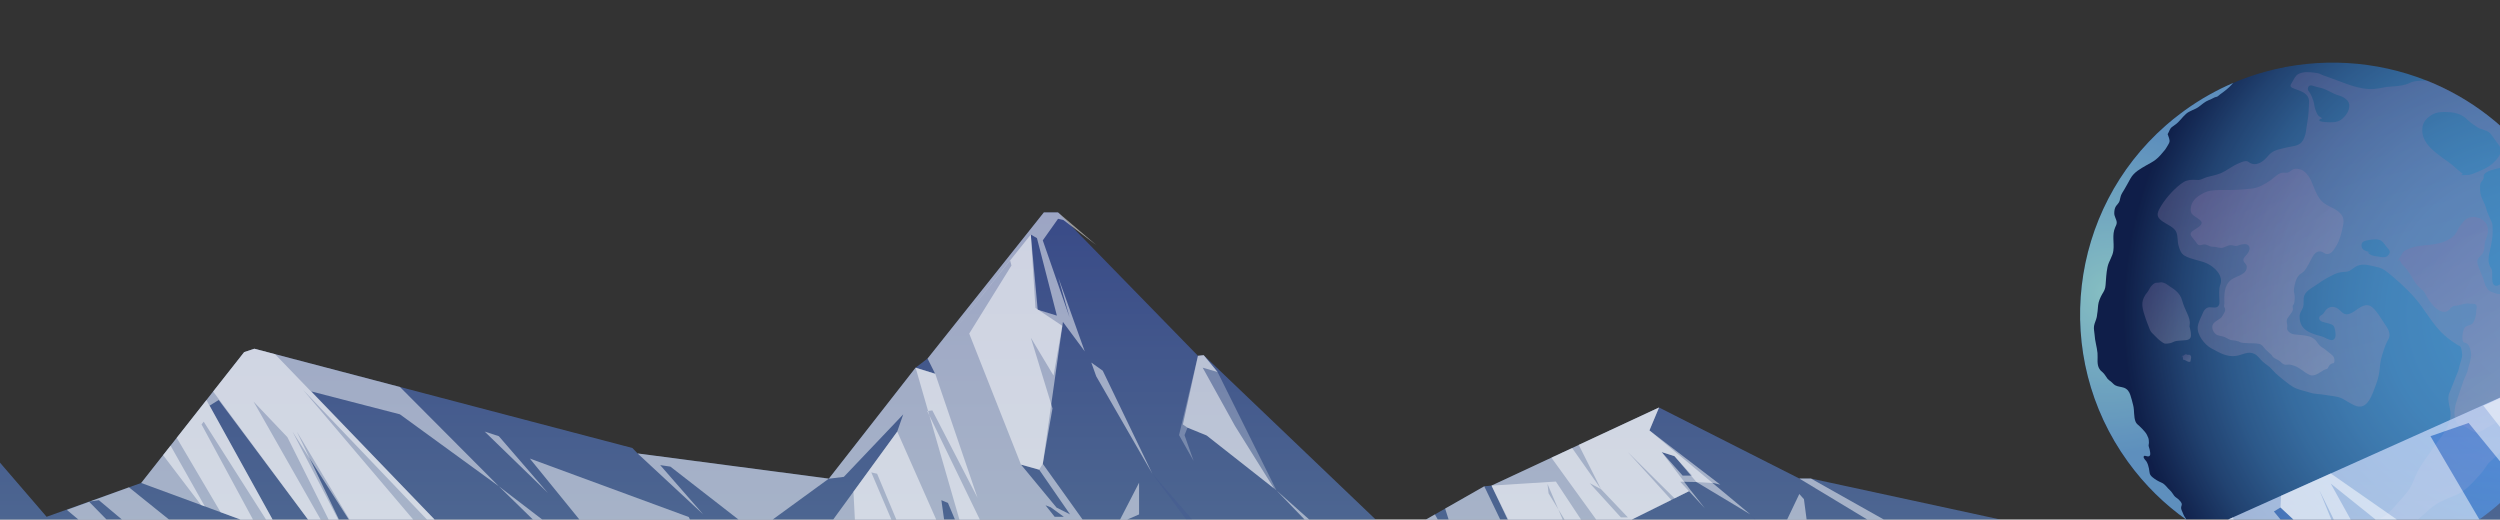 <svg width="871" height="181" viewBox="0 0 871 181" fill="none" xmlns="http://www.w3.org/2000/svg">
<rect x="0" y="0" width="871" height="181" fill="#333333" stroke="none"/>
<g opacity="0.7">
<path fill-rule="evenodd" clip-rule="evenodd" d="M884.149 58.223C884.673 58.935 885.173 59.671 885.673 60.407C890.652 67.741 894.368 75.55 896.869 83.596C903.919 106.311 901.323 130.901 890.032 151.527C883.934 162.706 875.264 172.722 864.212 180.674C852.492 189.1 839.391 194.227 826.005 196.244C805.4 199.377 784.129 195.105 766.288 184.092C764.764 183.166 763.263 182.169 761.81 181.125C754.093 175.689 747.137 168.901 741.301 160.831C714.575 123.875 720.888 73.176 754.569 43.697C756.236 42.225 757.951 40.825 759.785 39.472C759.785 39.472 759.785 39.472 759.809 39.472C760.286 39.092 760.786 38.736 761.262 38.38C766.622 34.535 772.243 31.378 778.079 28.886C781.724 27.32 785.439 26.014 789.203 24.993C807.925 19.819 827.767 21.03 845.561 28.127C860.543 34.108 874.049 44.243 884.173 58.247L884.149 58.223Z" fill="url(#paint0_radial_1665_13649)"/>
<path style="mix-blend-mode:multiply" opacity="0.3" fill-rule="evenodd" clip-rule="evenodd" d="M845.537 28.126C845.299 28.126 845.084 28.102 844.846 28.079C843.655 28.079 842.226 28.15 841.059 28.387C840.011 28.601 839.129 29.147 838.2 29.432C836.604 29.883 834.842 30.073 833.127 30.144C831.054 30.239 829.173 30.832 827.124 30.998C821.765 31.378 816.572 28.743 811.617 27.034C810.426 26.607 809.64 26.393 808.521 25.848C807.759 25.492 807.02 25.397 806.186 25.302C804.4 25.064 802.375 24.922 800.708 25.824C799.708 26.37 799.303 27.438 798.707 28.411C797.897 29.74 797.588 30.215 799.041 30.785C801.542 31.781 804.71 32.422 804.471 35.84C804.329 38.024 804.352 40.136 803.924 42.273C803.423 44.646 803.566 47.589 801.875 49.559C800.613 51.007 798.326 50.936 796.539 51.411C794.967 51.838 793.229 52.051 791.799 52.906C790.68 53.571 790.06 54.567 789.155 55.446C787.75 56.798 785.797 57.772 783.963 56.798C783.272 56.443 783.319 56.134 782.438 56.134C781.628 56.134 780.58 56.632 779.866 56.941C777.674 57.867 775.792 59.481 773.625 60.383C772.172 60.976 770.481 61.285 768.98 61.688C767.979 61.949 766.979 62.637 766.026 62.709C765.478 62.756 764.764 62.614 764.168 62.637C762.406 62.637 761.334 62.946 759.905 64.014C757.07 66.126 753.878 69.758 752.235 72.986C751.163 75.075 751.853 76.024 753.568 77.235C755.021 78.255 757.475 79.133 758.213 80.842C758.833 82.267 758.571 83.975 758.976 85.447C759.381 86.895 759.762 88.272 761.119 89.079C763.43 90.431 766.36 90.645 768.766 91.713C771.505 92.924 774.697 95.986 773.577 99.142C773.005 100.685 773.172 102.228 773.22 103.866C773.244 104.981 773.577 106.5 772.291 107.023C771.433 107.379 770.147 106.856 769.266 107.141C768.265 107.474 767.765 108.281 767.408 109.206C766.836 110.63 765.86 112.292 765.693 113.811C765.383 116.612 768.051 120.077 770.385 121.335C773.196 122.854 775.911 124.539 779.222 123.97C781.319 123.614 783.248 122.237 785.416 123.281C786.726 123.946 787.321 125.085 788.345 126.011C789.37 126.937 790.513 127.53 791.466 128.598C792.347 129.619 793.252 130.497 794.3 131.328C795.753 132.467 797.23 133.796 798.826 134.745C800.708 135.885 802.852 136.122 804.876 136.81C806.687 137.404 808.259 137.214 810.117 137.594C812.141 137.997 814.309 137.95 816.143 138.923C817.525 139.659 818.835 140.561 820.288 141.225C824.313 143.053 826.005 138.709 827.172 135.647C827.982 133.511 828.744 131.589 828.982 129.334C829.173 127.577 829.316 125.75 829.84 124.041C830.364 122.379 830.888 120.575 831.65 119.033C831.96 118.416 832.412 117.846 832.484 117.11C832.627 115.971 832.174 114.855 831.483 113.858C830.03 111.746 828.458 108.755 826.505 107.07C824.385 105.219 822.051 107.212 820.264 108.447C819.24 109.135 817.858 109.871 816.691 109.301C815.595 108.755 815.071 107.663 813.809 107.165C812.475 106.643 811.26 106.951 810.284 108.067C809.879 108.542 809.688 109.04 809.212 109.491C808.759 109.918 808.14 109.966 808.021 110.678C807.782 112.173 810.069 112.316 811.117 112.624C812.975 113.17 813.261 113.384 813.594 115.282C813.761 116.374 813.952 118.154 812.594 118.487C811.617 118.7 809.879 117.466 808.973 117.229C805.115 116.184 801.208 115.14 801.184 110.322C801.184 108.826 801.899 108.423 802.352 107.141C802.828 105.836 802.304 104.246 802.852 102.893C803.59 101.112 805.948 100.044 807.473 98.953C809.259 97.647 811.474 96.389 813.499 95.463C814.952 94.799 816.024 94.799 817.525 94.656C819.025 94.514 819.859 93.232 821.169 92.663C823.599 91.642 825.6 92.52 828.005 93.019C830.364 93.493 831.555 94.633 833.413 96.175C837.128 99.309 840.844 102.845 843.703 106.785C846.156 110.227 848.467 113.977 851.611 116.778C853.135 118.131 854.708 119.223 856.399 120.291C856.947 120.623 857.018 120.338 857.375 121.074C857.59 121.501 857.804 123.068 857.828 123.59C857.828 124.919 857.018 126.628 856.78 127.981C856.542 129.31 855.898 130.426 855.446 131.684C854.803 133.487 854.041 135.149 853.35 136.929C852.206 139.777 854.279 142.554 853.683 145.593C852.826 149.912 850.134 152.547 847.728 156.084C845.799 158.932 843.703 161.543 842.154 164.557C841.178 166.456 840.725 168.331 839.558 170.159C838.081 172.461 836.104 174.336 834.365 176.401C832.984 178.039 831.412 179.534 829.53 180.578C828.291 181.267 827.196 181.528 826.005 182.406C823.885 183.949 821.741 185.515 819.573 187.034C818.406 187.841 817.025 187.984 815.667 188.364C814.285 188.743 812.856 189.005 811.475 189.384C807.83 190.357 803.4 192.755 799.612 191.544C798.493 191.188 797.445 190.571 796.325 190.31C795.372 190.096 794.467 190.286 793.514 190.215C792.704 190.168 792.038 190.073 791.251 190.144C789.989 190.239 789.131 189.978 787.869 189.717C786.845 189.527 785.797 189.527 784.749 189.645C784.225 189.693 783.343 190.049 782.843 189.93C782.176 189.788 782.224 189.408 781.771 188.957C781.271 188.435 780.675 188.174 780.128 187.699C778.698 186.417 776.531 185.231 774.363 185.42C773.196 185.539 772.553 185.848 771.362 185.705C769.147 185.515 768.099 185.207 766.241 183.83C766.241 183.901 766.241 183.973 766.264 183.996C784.082 195.01 805.353 199.282 825.981 196.149C826.338 195.579 826.672 195.01 826.981 194.44C827.934 192.683 829.268 191.758 830.864 190.618C832.96 189.123 834.818 187.485 836.604 185.61C838.2 183.973 839.915 182.691 841.797 181.362C844.131 179.724 845.989 177.588 848.348 175.95C850.587 174.384 853.088 173.577 855.565 172.532C859.138 171.013 861.782 167.809 864.355 164.984C865.522 163.726 866.26 162.041 867.499 160.854C868.261 160.119 869.118 159.596 869.833 158.789C871.548 156.938 874.144 154.849 876.431 153.663C877.979 152.856 879.337 153.544 880.885 153.473C882.529 153.401 883.577 151.764 884.911 151.028C886.459 150.173 888.436 150.553 889.985 151.431C901.275 130.782 903.848 106.216 896.821 83.501C894.844 84.949 893.034 88.675 891.819 89.411C891.08 89.862 890.199 89.886 889.437 90.431C888.722 90.954 888.341 91.571 887.746 92.212C886.864 93.161 885.745 94.3 884.482 93.731C883.244 93.137 882.886 90.598 881.195 91.452C880.361 91.879 880.076 92.971 879.099 93.422C878.265 93.802 877.622 94.087 876.884 94.633C875.621 95.558 874.859 96.555 873.763 97.6C873.216 98.145 872.644 98.24 871.953 98.525C871.429 98.739 870.524 99.475 870.024 99.546C868.142 99.807 868.332 97.552 868.285 96.342C868.285 95.725 868.332 94.918 868.237 94.3C868.118 93.565 867.785 93.375 867.499 92.758C866.737 91.167 866.975 89.387 867.38 87.702C867.975 85.234 868.547 82.599 868.428 80.059C868.38 78.92 868.523 78.16 868.023 77.14C867.665 76.38 867.308 75.621 866.975 74.861C866.546 73.935 866.308 73.105 866.046 72.132C865.665 70.826 864.902 69.734 864.474 68.453C864.116 67.361 863.807 64.845 864.259 63.729C864.497 63.207 865.021 62.922 865.212 62.329C865.403 61.759 865.164 61.285 865.498 60.762C866.284 59.528 868.999 59.006 870.262 58.65C872.167 58.104 874.573 58.009 876.526 58.294C878.67 58.602 880.338 59.338 882.339 60.003C883.053 60.24 884.554 60.572 885.626 60.359C885.149 59.623 884.625 58.911 884.101 58.175C873.978 44.171 860.448 34.036 845.489 28.055L845.537 28.126ZM832.579 87.583C832.769 88.177 831.983 89.15 831.483 89.387C830.483 89.909 829.006 89.387 827.91 89.292C826.743 89.197 825.671 88.817 824.861 87.939H825.862C824.528 87.465 822.813 87.346 822.741 85.542C822.694 84.521 823.384 84.023 824.29 83.833C825.766 83.525 827.434 83.145 828.934 83.572C829.959 83.857 830.507 84.711 831.102 85.542C831.483 86.088 832.388 86.919 832.603 87.583H832.579ZM818.478 36.457C818.62 37.525 818.192 38.712 817.644 39.567C817.239 40.231 816.31 41.228 815.643 41.703C814.119 42.818 811.808 42.629 810.069 42.534C809.045 42.486 806.568 42.011 809.069 41.204C808.426 40.801 807.806 40.516 807.425 39.899C807.163 39.495 806.973 38.902 806.782 38.451C806.329 37.383 806.329 36.22 805.972 35.128C805.686 34.297 805.329 33.277 804.876 32.541C804.448 31.853 803.852 31.425 804.114 30.547C804.281 30.001 804.591 29.788 805.115 29.764C805.662 29.716 806.449 30.12 807.02 30.239C807.663 30.381 808.283 30.547 808.902 30.713C810.736 31.212 812.308 32.399 814.095 33.016C815.095 33.348 815.905 33.538 816.834 34.155C817.62 34.677 818.335 35.437 818.501 36.434L818.478 36.457ZM871.262 52.123C871.429 53.903 869.809 55.659 868.594 56.798C866.808 58.484 864.021 59.599 861.734 60.477C860.758 60.857 859.996 61.023 858.995 60.976C857.923 60.952 856.804 61.308 858.09 60.596C856.899 59.718 855.946 58.887 854.874 57.914C853.588 56.727 852.016 55.802 850.61 54.733C848.3 52.953 845.489 50.841 844.394 47.993C843.679 46.141 843.679 43.602 844.918 42.011C845.799 40.92 847.157 39.852 848.514 39.424C850.206 38.878 852.04 38.997 853.755 39.116C855.446 39.234 857.256 39.78 858.638 40.825C859.614 41.584 860.448 42.534 861.472 43.222C861.996 43.578 862.497 43.863 862.997 44.266C863.616 44.765 864.378 44.907 865.093 45.168C866.189 45.572 867.094 45.785 867.832 46.735C868.523 47.613 869.119 48.539 869.785 49.441C870.405 50.295 871.143 51.031 871.262 52.123Z" fill="url(#paint1_linear_1665_13649)"/>
<path style="mix-blend-mode:multiply" opacity="0.3" fill-rule="evenodd" clip-rule="evenodd" d="M762.93 114.095C763.097 114.949 763.621 116.825 763.121 117.703C762.573 118.7 760.906 118.51 760 118.628C759.238 118.747 758.452 118.676 757.737 118.913C757.142 119.103 756.618 119.483 755.975 119.578C755.522 119.649 754.665 119.791 754.212 119.697C753.688 119.578 753.331 119.198 752.878 118.913C751.783 118.177 750.901 117.038 749.901 116.136C749.281 115.567 749.043 114.973 748.757 114.19C748.376 113.169 747.924 112.172 747.59 111.128C747.114 109.633 746.518 108.066 746.399 106.5C746.28 105.052 746.685 103.984 747.424 102.75C747.733 102.227 748.186 101.848 748.472 101.325C748.829 100.708 749.162 100.02 749.663 99.498C749.948 99.213 750.282 98.881 750.639 98.691C751.139 98.43 751.449 98.548 751.949 98.477C752.688 98.382 752.974 98.263 753.688 98.477C754.236 98.643 754.76 98.881 755.189 99.237C756.094 99.949 757.19 100.495 758.023 101.254C759.167 102.275 759.881 103.248 760.286 104.767C760.644 106.096 761.168 107.33 761.739 108.565C762.216 109.585 762.883 111.057 762.93 112.244C762.954 113.098 762.74 113.858 762.859 114.095H762.93Z" fill="url(#paint2_linear_1665_13649)"/>
<path style="mix-blend-mode:multiply" opacity="0.3" fill-rule="evenodd" clip-rule="evenodd" d="M760.548 123.756C760.429 124.326 760.476 124.872 760.667 125.37C761.477 125.275 762.215 126.367 763.12 125.987C763.192 125.252 763.835 123.994 762.811 123.59C762.668 123.519 762.358 123.661 762.191 123.638C761.953 123.59 761.739 123.4 761.524 123.424C761.024 123.495 760.214 124.35 759.809 124.634L760.548 123.756Z" fill="url(#paint3_linear_1665_13649)"/>
<path style="mix-blend-mode:multiply" opacity="0.3" fill-rule="evenodd" clip-rule="evenodd" d="M779.508 118.772C780.294 119.176 780.652 119.366 781.462 119.461C782.105 119.532 782.819 119.532 783.462 119.579C784.606 119.65 786.059 119.532 787.178 119.84C788.274 120.149 788.536 120.908 789.227 121.644C789.632 122.095 790.156 122.499 790.585 122.926C790.847 123.163 791.109 123.306 791.347 123.591C791.609 123.923 791.776 124.279 792.109 124.54C792.752 125.086 793.61 125.252 794.277 125.822C794.777 126.249 795.206 126.795 795.873 127.008C796.397 127.175 796.873 127.008 797.373 127.008C798.04 127.008 798.636 127.222 799.255 127.412C801.351 128.1 802.78 129.809 804.757 130.64C806.568 131.399 808.545 129.406 810.045 128.717C810.284 128.599 810.617 128.646 810.831 128.456C811.07 128.266 811.165 127.863 811.332 127.626C811.641 127.127 811.999 126.842 812.523 126.605C812.832 126.462 812.808 126.771 813.142 126.391C813.332 126.178 813.332 125.561 813.309 125.276C813.261 124.398 812.761 123.899 812.094 123.377C811.403 122.831 810.736 122.285 810.069 121.739C809.426 121.241 808.711 120.908 808.14 120.339C807.568 119.769 807.258 119.057 806.687 118.487C805.305 117.134 803.9 117.016 802.018 116.755C800.303 116.517 798.135 116.826 797.064 115.164C796.635 114.5 796.897 114.263 796.897 113.598C796.897 112.862 796.563 112.031 796.778 111.296C796.849 111.011 797.349 110.346 797.54 110.061C797.897 109.515 798.397 108.993 798.683 108.4C799.017 107.712 798.731 107.308 798.779 106.643C798.826 106.216 798.921 106.382 799.112 106.026C799.326 105.575 799.35 105.457 799.398 104.911C799.493 104.08 799.541 103.368 799.374 102.537C799.231 101.825 799.112 101.279 799.231 100.543C799.35 99.713 799.565 98.787 799.803 97.98C800.065 97.149 800.541 96.271 801.161 95.678C801.47 95.369 801.875 95.179 802.232 94.918C803.257 94.159 803.828 92.901 804.448 91.833C805.4 90.242 806.306 87.109 808.711 87.655C809.426 87.821 809.902 88.462 810.665 88.486C812.308 88.557 813.142 86.967 813.904 85.756C815.167 83.715 815.714 81.413 816.215 79.11C816.524 77.639 816.763 76.357 815.905 75.028C814.214 72.441 810.95 72.227 808.878 70.067C806.877 68.002 806.139 64.798 804.853 62.282C804.209 61.024 802.995 59.553 801.613 59.078C801.161 58.912 800.422 58.793 799.922 58.793C798.707 58.793 798.374 59.481 797.421 59.98C796.778 60.312 796.373 60.193 795.706 60.146C793.967 60.004 792.3 61.95 790.989 62.852C789.084 64.181 786.845 65.439 784.51 65.7C781.771 66.008 779.032 66.222 776.269 66.198C774.268 66.198 772.1 66.151 770.123 66.436C768.718 66.649 767.384 67.385 766.193 68.145C764.526 69.237 763.382 70.684 763.239 72.726C763.096 74.648 764.121 74.933 765.526 75.954C765.979 76.286 766.979 76.903 767.051 77.544C767.146 78.517 765.717 79.253 765.05 79.728C764.454 80.131 763.049 80.796 763.216 81.721C763.358 82.41 764.407 83.406 764.811 83.976C765.216 84.522 765.502 85.258 766.193 85.4C766.717 85.519 767.17 85.234 767.694 85.163C768.575 85.044 769.171 85.519 769.957 85.804C770.552 86.017 771.171 85.946 771.791 86.017C772.553 86.112 773.387 86.468 774.149 86.35C775.459 86.16 776.197 85.234 777.65 85.448C778.127 85.519 778.651 85.733 779.151 85.685C779.556 85.661 779.937 85.448 780.318 85.329C781.247 85.068 782.676 84.736 783.439 85.59C784.201 86.445 783.415 87.94 782.819 88.652C782.295 89.293 781.319 90.052 781.652 90.954C781.938 91.714 782.748 92.022 782.772 92.924C782.843 95.773 779.151 96.105 777.388 97.434C774.744 99.452 774.935 102.751 774.983 105.694C774.983 105.979 774.863 106.264 774.863 106.525C774.863 107.023 775.125 107.142 775.221 107.569C775.364 108.163 775.054 108.756 774.768 109.254C774.387 109.943 774.173 110.417 773.553 110.916C772.863 111.438 772.029 111.842 771.41 112.435C770.171 113.598 770.814 115.497 772.053 116.47C772.863 117.087 774.244 117.016 775.149 117.467C775.888 117.823 776.555 118.274 777.341 118.487C777.769 118.606 778.317 118.582 778.77 118.654C779.437 118.772 779.985 119.199 779.508 118.725V118.772Z" fill="url(#paint4_linear_1665_13649)"/>
<path style="mix-blend-mode:multiply" opacity="0.3" fill-rule="evenodd" clip-rule="evenodd" d="M835.937 90.337C836.366 91.168 836.581 91.761 837.152 92.402C837.629 92.948 838.153 93.399 838.605 93.968C839.772 95.487 840.63 97.291 841.773 98.882C842.44 99.807 843.25 100.377 844.06 101.16C845.108 102.181 845.489 103.557 846.347 104.72C847.514 106.311 848.753 107.925 850.73 108.518C851.492 108.755 852.135 108.755 852.85 108.304C853.493 107.901 853.779 107.189 854.445 106.785C854.993 106.429 855.589 106.548 856.232 106.429C857.042 106.263 857.852 106.073 858.662 105.86C859.424 105.67 859.9 105.717 860.662 105.812C861.329 105.907 862.02 105.694 862.592 106.145C863.187 106.643 862.782 107.474 862.735 108.162C862.663 109.562 862.544 110.797 861.853 112.055C861.425 112.838 861.115 113.052 860.281 113.313C859.519 113.55 858.781 113.764 858.447 114.618C858.018 115.71 857.804 117.039 857.923 118.202C857.923 118.368 858.09 118.914 858.161 119.009C858.447 119.508 858.257 119.175 858.685 119.365C859.186 119.579 859.591 119.626 859.948 120.101C860.448 120.789 860.805 122.047 860.901 122.878C860.972 123.471 860.972 124.112 860.805 124.682C860.615 125.37 860.639 126.011 860.377 126.676C859.876 127.981 859.853 129.286 859.186 130.568C858.423 132.064 857.899 133.678 857.399 135.292C856.351 138.686 854.779 141.7 855.208 145.355C855.303 146.257 855.97 147.824 856.851 148.227C857.209 148.393 857.804 148.299 858.209 148.393C858.971 148.583 859.424 149.011 860.067 149.414C860.758 149.865 861.782 150.577 862.663 150.625C863.521 150.672 864.688 150.15 865.403 149.675C865.831 149.39 866.165 149.106 866.617 148.868C866.951 148.678 867.261 148.678 867.618 148.441C868.856 147.658 869.833 146.898 871.405 146.779C871.953 146.756 872.429 146.851 872.954 146.993C873.549 147.159 874.192 147.634 874.811 147.705C876.05 147.871 877.122 146.091 877.67 145.26C878.456 144.074 879.17 142.483 880.552 141.843C881.386 141.463 882.315 141.629 883.196 141.368C884.411 140.988 885.364 140.774 886.626 140.703C887.15 140.679 887.436 140.703 887.912 140.395C889.342 139.469 890.128 137.713 890.818 136.217C891.652 134.437 892.2 132.562 893.034 130.806C893.963 128.859 894.391 127.269 894.749 125.157C895.082 123.258 895.844 121.549 896.416 119.721C896.845 118.344 897.202 116.92 897.607 115.544C898.012 114.12 898.06 112.624 898.25 111.153C898.393 109.99 898.679 108.922 898.607 107.735C898.536 106.429 898.369 105.076 898.441 103.795C898.536 102.394 898.512 101.184 898.322 99.783C898.155 98.502 897.655 96.128 895.821 96.365C894.51 96.532 893.272 97.861 892.248 98.573C890.58 99.736 888.555 99.57 886.674 99.119C885.149 98.763 883.72 98.146 882.148 97.908C881.386 97.79 880.338 97.41 879.575 97.671C879.004 97.861 878.337 98.43 877.956 98.858C876.979 99.902 875.883 100.78 874.549 101.374C873.382 101.896 871.739 102.608 870.429 102.418C869.595 102.299 868.761 101.896 867.951 101.659C866.76 101.326 865.927 99.712 865.617 98.549C864.974 96.128 863.664 93.945 863.116 91.5C862.782 89.957 864.593 89.174 865.188 87.868C865.665 86.848 865.522 85.874 865.665 84.83C865.784 83.904 866.26 82.955 866.522 82.077C867.451 79.134 866.093 76.475 862.902 75.716C861.067 75.288 859.281 75.882 858.161 77.33C857.661 77.971 857.113 78.612 856.708 79.3C856.161 80.225 855.827 81.199 855.041 81.982C852.016 84.973 847.8 85.162 843.846 85.566C842.012 85.756 840.058 86.207 838.415 87.037C837.51 87.512 837.224 87.584 836.795 88.557C836.485 89.245 836.104 89.625 835.699 90.266C835.294 90.93 835.271 91.737 835.914 90.194L835.937 90.337Z" fill="url(#paint5_linear_1665_13649)"/>
<path fill-rule="evenodd" clip-rule="evenodd" d="M778.079 28.886C778.079 28.886 777.913 29.076 777.793 29.171C776.579 30.618 775.078 31.734 773.53 32.849C773.172 33.111 772.767 33.538 772.386 33.704C772.077 33.823 771.862 33.775 771.553 33.941C770.862 34.297 770.171 34.653 769.48 34.914C768.266 35.365 767.075 36.457 765.979 37.264C764.645 38.237 762.787 38.593 761.572 39.709C760.238 40.896 759.285 42.462 757.785 43.483L756.761 44.219C755.879 44.86 755.879 45.643 755.212 46.735C755.45 47.494 756.046 48.705 755.832 49.488C755.76 49.773 755.593 50.081 755.45 50.319C755.022 50.983 754.688 51.719 754.164 52.336C753.188 53.499 752.211 54.734 750.996 55.659C749.996 56.443 748.9 56.941 747.804 57.582C745.661 58.84 743.541 59.932 742.254 62.187C741.564 63.421 740.897 64.702 740.158 65.937C739.729 66.649 739.205 67.408 738.92 68.168C738.705 68.761 738.634 69.402 738.467 69.995C738.253 70.707 737.633 71.206 737.204 71.823C736.728 72.582 736.633 73.342 736.609 74.22C736.585 75.431 737.347 76.285 737.466 77.401C737.514 78.065 737.204 78.611 736.942 79.181C735.751 81.839 736.657 84.498 736.299 87.299C736.061 89.34 734.656 91.025 734.251 93.066C733.822 95.107 733.751 97.196 733.584 99.285C733.489 100.685 733.084 101.374 732.393 102.489C731.75 103.605 731.107 105.076 730.987 106.358C730.868 107.758 730.773 109.088 730.511 110.464C730.297 111.532 729.725 112.505 729.558 113.597C729.415 114.594 729.677 115.591 729.749 116.588C729.868 118.795 730.559 120.837 730.773 123.02C730.94 124.824 730.416 126.937 731.44 128.527C731.797 129.096 732.107 129.334 732.607 129.761C733.298 130.354 733.703 131.256 734.275 131.968C734.608 132.372 735.013 132.609 735.418 132.918C735.942 133.321 736.347 133.891 736.919 134.223C737.871 134.745 739.039 134.745 740.039 135.101C741.206 135.552 741.849 136.502 742.207 137.617C742.588 138.78 742.921 140.015 743.207 141.225C743.683 143.053 743.302 145.236 744.065 146.993C744.35 147.658 744.946 148.037 745.446 148.512C746.042 149.058 746.685 149.746 747.209 150.363C747.804 151.028 748.162 151.764 748.471 152.571C748.662 153.14 748.662 153.663 748.686 154.303C748.686 154.588 748.567 154.873 748.567 155.134C748.567 155.633 748.829 156.06 748.924 156.558C749.019 157.057 749.305 158.172 749.043 158.647C748.519 159.644 747.018 158.22 746.852 159.098C746.709 159.715 747.638 160.403 747.9 160.902C748.257 161.543 748.543 162.445 748.686 163.18C748.971 164.676 748.733 165.269 749.924 166.266C750.901 167.073 751.877 167.643 753.045 168.141C754.45 168.734 754.974 169.945 756.07 170.871C756.641 171.369 756.975 172.081 757.451 172.675C757.904 173.268 758.523 173.529 759.047 174.027C759.428 174.384 760 175.001 760.119 175.523C760.214 175.903 759.952 176.33 759.905 176.686C759.833 177.422 760.167 177.896 760.429 178.561C760.786 179.558 761.239 180.294 761.858 181.172C754.14 175.736 747.185 168.948 741.349 160.878C714.576 123.875 720.888 73.176 754.569 43.697C756.237 42.225 757.952 40.825 759.786 39.472C759.786 39.472 759.786 39.472 759.81 39.472C760.286 39.092 760.786 38.736 761.263 38.38C766.622 34.535 772.243 31.378 778.079 28.886Z" fill="url(#paint6_radial_1665_13649)"/>
</g>
<path fill-rule="evenodd" clip-rule="evenodd" d="M890.986 129.524L752.077 191.847H747.013L630.927 166.716H626.878L578.008 141.975L519.656 169.182L517.119 169.422L486.705 186.755L484.646 186.126L419.37 123.753L417.37 123.963L368.629 74H363.685L323.182 124.901L319.003 128.086L288.768 166.756L222.139 157.98L220.318 156.083L88.612 121.496L85.06 122.685L49.194 168.264L16.233 180.046L-10.998 148.415V247.88L991.203 264.085V195.562L905.074 146.997L901.015 144.74L890.986 129.524Z" fill="url(#paint7_linear_1665_13649)" fill-opacity="0.5"/>
<path opacity="0.53" fill-rule="evenodd" clip-rule="evenodd" d="M419.37 123.752L424.205 129.623L444.71 170.839L420.404 151.719L413.728 148.993L412.684 151.599L415.848 160.565L410.783 151.599L417.37 123.962L419.37 123.752Z" fill="white" fill-opacity="0.5"/>
<g style="mix-blend-mode:soft-light">
<path fill-rule="evenodd" clip-rule="evenodd" d="M388.575 196.95L363.304 161.595L370.328 112.162L377.929 122.426L368.717 96.676L372.636 110.574L363.304 83.746L368.627 76.227L370.517 76.677L381.949 85.373L368.617 74.011H363.672L323.16 124.922L325.816 130.234L318.981 128.117L288.756 166.787L293.989 166.138L314.683 144.372L312.584 150.382L281.453 193.126L388.555 196.98L388.575 196.95ZM364.249 176.033L366.08 176.741L370.637 180.046H367.443L364.249 176.033ZM336.72 190.55H330.263L327.975 174.265L330.263 175.214L336.72 190.56V190.55ZM361.533 107.908L359.126 81.719L361.275 82.967L368.219 109.965L361.533 107.908ZM372.796 179.208L368.11 176.851L355.713 161.865L362.041 163.632L372.806 179.208H372.796Z" fill="white" fill-opacity="0.5"/>
</g>
<g style="mix-blend-mode:soft-light">
<path fill-rule="evenodd" clip-rule="evenodd" d="M380.21 126.319L384.2 129.155L401.482 165.049L381.922 131.102L380.21 126.319Z" fill="white" fill-opacity="0.5"/>
</g>
<g style="mix-blend-mode:soft-light">
<path fill-rule="evenodd" clip-rule="evenodd" d="M477.63 200.145L444.708 170.841L466.606 193.556L461.164 191.788L465.651 199.716L477.63 200.145Z" fill="white" fill-opacity="0.5"/>
</g>
<g style="mix-blend-mode:soft-light">
<path fill-rule="evenodd" clip-rule="evenodd" d="M519.645 169.182L535.912 202.231L583.498 203.929L565.232 182.632L589.03 170.83L593.965 177.08L585.359 167.825L591.06 167.944L609.794 179.207L574.663 149.952L578.006 141.975L519.645 169.182ZM578.922 157.501L583.379 158.918L589.517 165.698H586.234L578.922 157.491V157.501ZM564.714 187.764L565.61 186.176L568.266 189.361L566.495 190.06L564.724 187.764H564.714ZM553.86 168.334L557.82 170.44L567.152 180.265H564.714L553.86 168.334Z" fill="white" fill-opacity="0.5"/>
</g>
<g style="mix-blend-mode:soft-light">
<path fill-rule="evenodd" clip-rule="evenodd" d="M517.117 169.423L532.807 202.122L495.349 200.145L486.703 186.756L499.925 179.218L509.755 196.95L503.487 177.191L517.117 169.423Z" fill="white" fill-opacity="0.5"/>
</g>
<g style="mix-blend-mode:soft-light">
<path fill-rule="evenodd" clip-rule="evenodd" d="M626.877 166.718L695.207 207.954L704.818 208.293L630.926 166.718H626.877Z" fill="white" fill-opacity="0.5"/>
</g>
<g style="mix-blend-mode:soft-light">
<path fill-rule="evenodd" clip-rule="evenodd" d="M752.077 191.848L771.239 210.678L802.32 211.797L780.313 186.186L785.526 185.497L816.318 212.296L883.614 214.712L846.773 151.969L860.075 147.357L908.606 206.715L916.645 207.254L875.645 151.979L878.689 150.372L897.284 163.122L890.996 129.534L752.087 191.858L752.077 191.848ZM792.232 178.199L794.52 176.801L804.608 186.186L812.01 202.192L792.222 178.199H792.232Z" fill="white" fill-opacity="0.5"/>
</g>
<g style="mix-blend-mode:soft-light">
<path fill-rule="evenodd" clip-rule="evenodd" d="M222.139 157.98L245.012 179.218L230.009 162.044L233.571 162.573L263.05 185.488L288.768 166.757L222.139 157.98Z" fill="white" fill-opacity="0.5"/>
</g>
<g style="mix-blend-mode:soft-light">
<path fill-rule="evenodd" clip-rule="evenodd" d="M139.332 134.814L173.796 169.421L139.332 144.35L108.47 136.372L159.111 189.01L125.672 187.513L101.894 150.36L121.125 187.343L111.783 187.014L76.195 139.357L73.021 141.324L97.825 186.175L49.193 168.263L85.06 122.683L88.612 121.495L139.332 134.814Z" fill="white" fill-opacity="0.5"/>
</g>
<g style="mix-blend-mode:soft-light">
<path fill-rule="evenodd" clip-rule="evenodd" d="M200.945 190.211L173.794 169.423L194.876 189.991L200.945 190.211Z" fill="white" fill-opacity="0.5"/>
</g>
<g style="mix-blend-mode:soft-light">
<path fill-rule="evenodd" clip-rule="evenodd" d="M168.861 150.362L173.796 151.97L190.889 171.739L168.861 150.362Z" fill="white" fill-opacity="0.5"/>
</g>
<g style="mix-blend-mode:soft-light">
<path fill-rule="evenodd" clip-rule="evenodd" d="M359.136 81.718L329.696 118.531L351.913 90.644L352.39 92.501L337.675 116.224L355.713 161.874L362.041 163.641L363.304 161.594L366.687 142.284L359.136 117.642L367.055 130.852L370.09 113.518L360.747 107.288L359.136 81.718Z" fill="white" fill-opacity="0.5"/>
</g>
<g style="mix-blend-mode:soft-light">
<path fill-rule="evenodd" clip-rule="evenodd" d="M318.993 128.097L325.828 130.213L340.573 173.436L324.823 142.984L323.052 143.223L346.99 192.637H337.608L318.993 128.097Z" fill="white" fill-opacity="0.5"/>
</g>
<g style="mix-blend-mode:soft-light">
<path fill-rule="evenodd" clip-rule="evenodd" d="M420.404 151.719L443.844 170.15L430.253 148.374L419.011 128.095L424.204 129.623L419.369 123.752L417.369 123.962L412.116 147.885L413.728 148.993L420.404 151.719Z" fill="white" fill-opacity="0.5"/>
</g>
<g style="mix-blend-mode:soft-light">
<path fill-rule="evenodd" clip-rule="evenodd" d="M312.607 150.362L331.152 192.267L316.855 191.928L305.583 165.05L303.553 164.58L315.194 191.888L298.37 191.499L297.345 171.31L312.607 150.362Z" fill="white" fill-opacity="0.5"/>
</g>
<g style="mix-blend-mode:soft-light">
<path fill-rule="evenodd" clip-rule="evenodd" d="M589.03 170.84L578.932 157.511L583.389 158.928L591.06 167.954L596.94 168.284L599.367 168.873L574.664 149.962L578.007 141.975L550.02 154.974L557.82 170.45L547.732 156.093L540.509 159.457L568.266 197.818L578.932 198.068L565.232 182.642L582.295 174.185L567.152 157.511L583.419 173.626L589.03 170.84Z" fill="white" fill-opacity="0.5"/>
</g>
<g style="mix-blend-mode:soft-light">
<path fill-rule="evenodd" clip-rule="evenodd" d="M542.07 167.775L519.645 169.183L532.808 196.95L551.422 197.419L539.145 168.594L539.523 171.889L555.094 197.419H561.68L542.07 167.775Z" fill="white" fill-opacity="0.5"/>
</g>
<g style="mix-blend-mode:soft-light">
<path fill-rule="evenodd" clip-rule="evenodd" d="M794.699 172.726L794.53 176.8L804.619 186.185L812.657 203.349L821.532 203.748L808.031 170.719L824.268 203.748H831.581L812.021 168.473L857.04 204.577H868.87L812.021 164.948L794.699 172.726Z" fill="white" fill-opacity="0.5"/>
</g>
<g style="mix-blend-mode:soft-light">
<path fill-rule="evenodd" clip-rule="evenodd" d="M777.935 180.275L780.313 186.186L794.838 203.03L771.866 202.591L765.877 187.344L770.861 202.561L762.792 202.371L752.077 191.847L777.935 180.275Z" fill="white" fill-opacity="0.5"/>
</g>
<g style="mix-blend-mode:soft-light">
<path fill-rule="evenodd" clip-rule="evenodd" d="M159.112 189.011L95.816 123.383L88.612 121.496L85.061 122.684L74.256 136.403L111.784 187.015L115.316 187.344L88.344 139.918L100.123 152.308L117.594 187.224L121.126 187.344L103.417 150.361L125.673 187.514L150.754 189.011L105.566 135.794L155.57 188.153L159.112 189.011Z" fill="white" fill-opacity="0.5"/>
</g>
<path opacity="0.2" fill-rule="evenodd" clip-rule="evenodd" d="M423.19 194.424L401.481 165.05L427.179 194.514L423.19 194.424Z" fill="#223995" fill-opacity="0.5"/>
<path opacity="0.2" fill-rule="evenodd" clip-rule="evenodd" d="M609.784 179.218L629.99 199.267L626.876 199.187L609.784 179.218Z" fill="#223995" fill-opacity="0.5"/>
<g style="mix-blend-mode:soft-light">
<path fill-rule="evenodd" clip-rule="evenodd" d="M626.878 172.118L622.132 182.053L630.26 195.861L625.167 183.99L630.867 191.967L628.49 173.905L626.878 172.118Z" fill="white" fill-opacity="0.5"/>
</g>
<g style="mix-blend-mode:soft-light">
<path fill-rule="evenodd" clip-rule="evenodd" d="M396.855 168.175L389.513 182.403L396.855 179.218V168.175Z" fill="white" fill-opacity="0.5"/>
</g>
<g style="mix-blend-mode:soft-light">
<path fill-rule="evenodd" clip-rule="evenodd" d="M184.59 159.757L202.917 182.302L243.141 188.762L205.324 181.613L243.141 186.396L239.947 180.125L184.59 159.757Z" fill="white" fill-opacity="0.5"/>
</g>
<g style="mix-blend-mode:soft-light">
<path fill-rule="evenodd" clip-rule="evenodd" d="M890.986 129.523L897.274 163.101L890.986 158.798L876.42 136.063L873.495 137.371L878.679 150.361L875.634 151.969L916.634 207.243L865.188 141.325L890.986 129.523Z" fill="white" fill-opacity="0.5"/>
</g>
<g style="mix-blend-mode:soft-light">
<path fill-rule="evenodd" clip-rule="evenodd" d="M71.916 139.379L97.356 185.338L95.406 185.288L70.971 146.907L70.215 147.876L89.218 183.011L76.861 178.458L61.569 152.529L71.916 139.379Z" fill="white" fill-opacity="0.5"/>
</g>
<g style="mix-blend-mode:soft-light">
<path fill-rule="evenodd" clip-rule="evenodd" d="M59.423 155.254L71.371 176.431L70.058 175.952L56.816 158.569L59.423 155.254Z" fill="white" fill-opacity="0.5"/>
</g>
<g style="mix-blend-mode:soft-light">
<path fill-rule="evenodd" clip-rule="evenodd" d="M44.924 169.782L64.454 185.488L46.855 184.679L34.448 174.265L31.006 174.765L40.109 184.06L31.006 184.11L23.285 177.64L44.924 169.782Z" fill="white" fill-opacity="0.5"/>
</g>
<defs>
<radialGradient id="paint0_radial_1665_13649" cx="0" cy="0" r="1" gradientUnits="userSpaceOnUse" gradientTransform="translate(882.664 109.623) rotate(-180) scale(142.922 142.48)">
<stop stop-color="#4FB1FF"/>
<stop offset="0.21" stop-color="#4DAEFC"/>
<stop offset="0.37" stop-color="#49A5F2"/>
<stop offset="0.5" stop-color="#4297E2"/>
<stop offset="0.63" stop-color="#3783CC"/>
<stop offset="0.75" stop-color="#2A69AF"/>
<stop offset="0.86" stop-color="#1A498B"/>
<stop offset="0.96" stop-color="#072461"/>
<stop offset="1" stop-color="#001652"/>
</radialGradient>
<linearGradient id="paint1_linear_1665_13649" x1="846.347" y1="191.081" x2="803.989" y2="24.794" gradientUnits="userSpaceOnUse">
<stop stop-color="#E8DDFF"/>
<stop offset="1" stop-color="#AA8AD8"/>
</linearGradient>
<linearGradient id="paint2_linear_1665_13649" x1="761.5" y1="118.973" x2="748.162" y2="100.407" gradientUnits="userSpaceOnUse">
<stop stop-color="#E8DDFF"/>
<stop offset="1" stop-color="#AA8AD8"/>
</linearGradient>
<linearGradient id="paint3_linear_1665_13649" x1="762.855" y1="126.164" x2="760.914" y2="123.462" gradientUnits="userSpaceOnUse">
<stop stop-color="#E8DDFF"/>
<stop offset="1" stop-color="#AA8AD8"/>
</linearGradient>
<linearGradient id="paint4_linear_1665_13649" x1="815.194" y1="125.287" x2="771.422" y2="64.356" gradientUnits="userSpaceOnUse">
<stop stop-color="#E8DDFF"/>
<stop offset="1" stop-color="#AA8AD8"/>
</linearGradient>
<linearGradient id="paint5_linear_1665_13649" x1="889.146" y1="139.547" x2="846.968" y2="80.836" gradientUnits="userSpaceOnUse">
<stop stop-color="#E8DDFF"/>
<stop offset="1" stop-color="#AA8AD8"/>
</linearGradient>
<radialGradient id="paint6_radial_1665_13649" cx="0" cy="0" r="1" gradientUnits="userSpaceOnUse" gradientTransform="translate(734.321 101.865) rotate(-35.694) scale(56.361 56.297)">
<stop stop-color="#A9FAFF"/>
<stop offset="1" stop-color="#70B7F8"/>
</radialGradient>
<linearGradient id="paint7_linear_1665_13649" x1="490.108" y1="264.075" x2="490.108" y2="74" gradientUnits="userSpaceOnUse">
<stop stop-color="#86C4FF"/>
<stop offset="1" stop-color="#4063DD"/>
</linearGradient>
</defs>
</svg>
